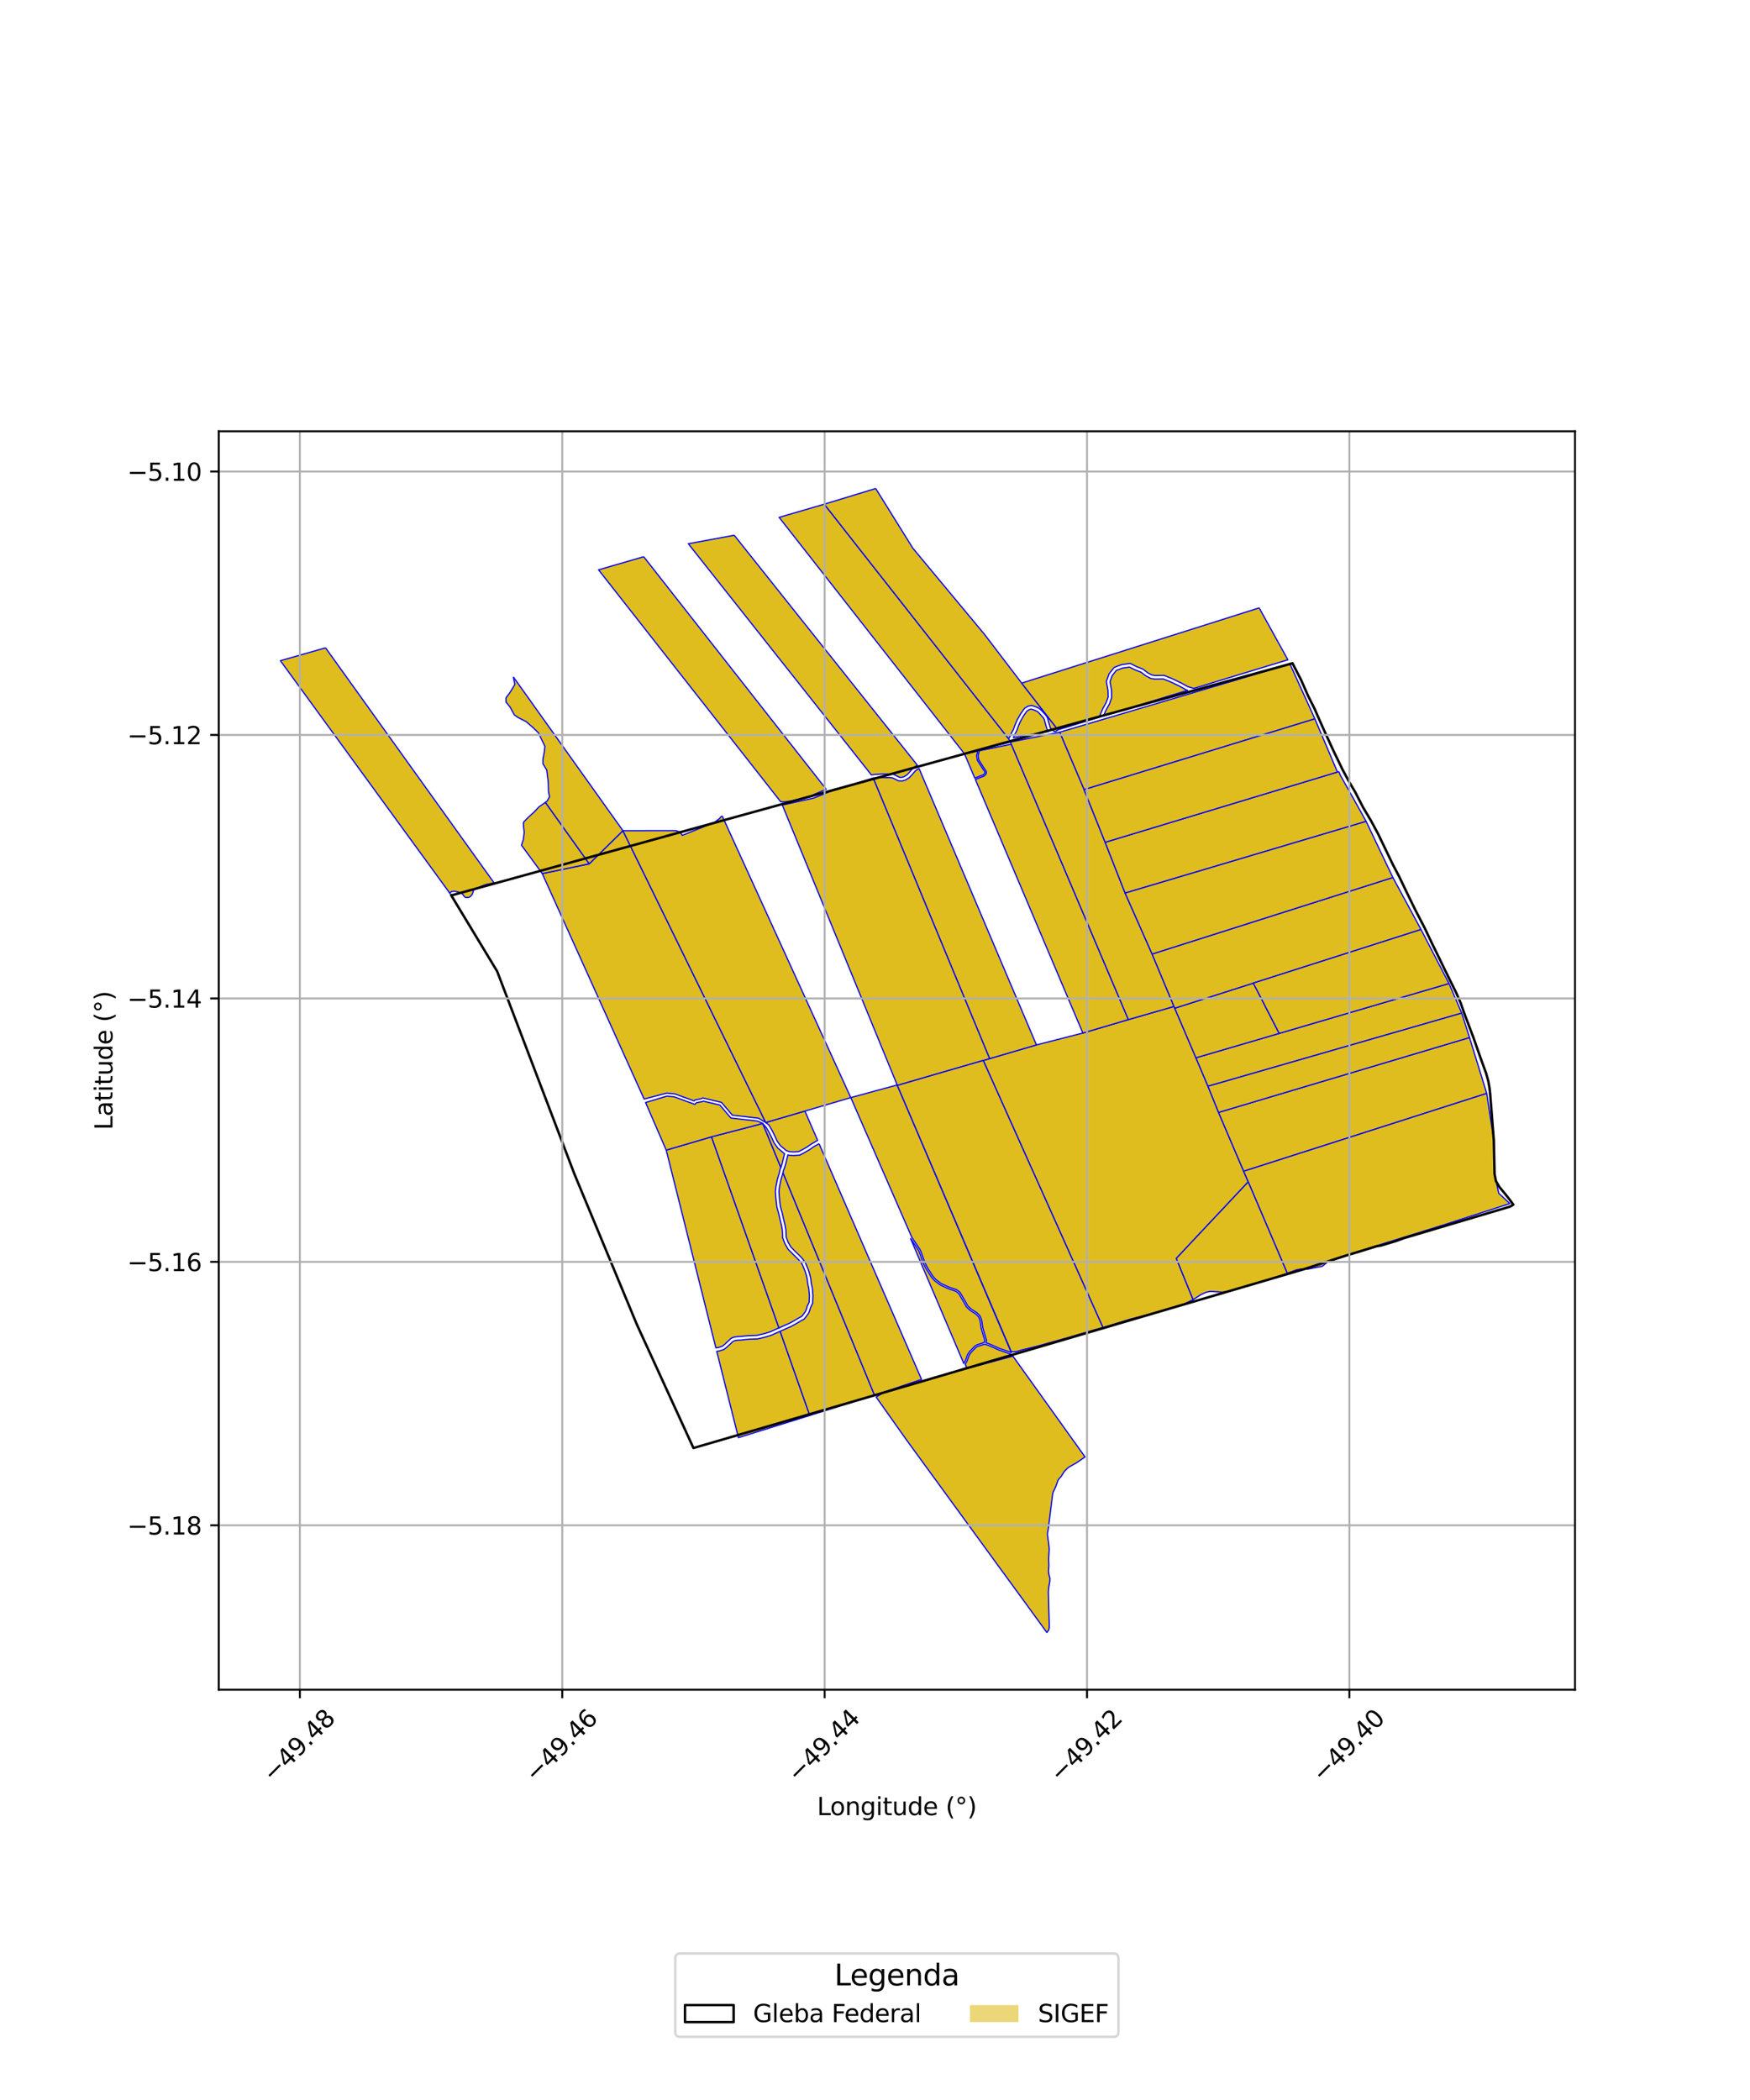 <?xml version="1.0" encoding="utf-8" standalone="no"?>
<!DOCTYPE svg PUBLIC "-//W3C//DTD SVG 1.1//EN"
  "http://www.w3.org/Graphics/SVG/1.1/DTD/svg11.dtd">
<svg xmlns:xlink="http://www.w3.org/1999/xlink" width="720pt" height="864pt" viewBox="0 0 720 864" xmlns="http://www.w3.org/2000/svg" version="1.1">
 <defs>
  <style type="text/css">*{stroke-linejoin: round; stroke-linecap: butt}</style>
 </defs>
 <g id="figure_1">
  <g id="patch_1">
   <path d="M 0 864 
L 720 864 
L 720 0 
L 0 0 
z
" style="fill: #ffffff"/>
  </g>
  <g id="axes_1">
   <g id="patch_2">
    <path d="M 90 695.189 
L 648 695.189 
L 648 177.451 
L 90 177.451 
z
" style="fill: #ffffff"/>
   </g>
   <g id="PatchCollection_1">
    <path d="M 292.736 467.72 
L 320.488 546.37 
L 319.03 546.973 
L 316.805 547.988 
L 314.308 548.733 
L 311.492 549.403 
L 307.698 549.563 
L 306.27 549.683 
L 304.817 549.874 
L 303.5 549.915 
L 302.126 550.086 
L 300.776 550.634 
L 299.816 551.562 
L 299.067 552.244 
L 298.07 553.178 
L 297.178 553.88 
L 295.625 554.394 
L 294.534 554.554 
L 274.108 473.211 
L 276.694 472.435 
L 292.736 467.72 
" clip-path="url(#pf647d3a485)" style="fill: #e0bd1f; stroke: #0000ff; stroke-width: 0.5"/>
    <path d="M 313.808 462.225 
L 321.257 480.332 
L 320.942 481.131 
L 320.625 482.618 
L 319.844 485.187 
L 319.271 488.01 
L 319.013 490.33 
L 319.279 493.641 
L 319.609 496.527 
L 320.444 499.569 
L 320.854 501.423 
L 321.55 504.351 
L 321.887 506.24 
L 321.992 509.256 
L 322.975 511.8 
L 324.251 513.985 
L 326.434 516.203 
L 328.674 518.386 
L 330.011 520.075 
L 331.214 522.952 
L 331.733 524.676 
L 332.111 526.183 
L 332.31 528.073 
L 332.771 530.233 
L 333.03 533.093 
L 332.916 535.776 
L 332.124 537.382 
L 331.777 538.607 
L 331.447 539.477 
L 330.646 540.605 
L 329.922 541.538 
L 328.649 542.235 
L 326.466 543.53 
L 324.659 544.501 
L 322.493 545.447 
L 320.488 546.37 
L 292.736 467.72 
L 311.941 462.723 
L 313.808 462.225 
" clip-path="url(#pf647d3a485)" style="fill: #e0bd1f; stroke: #0000ff; stroke-width: 0.5"/>
    <path d="M 313.808 462.225 
L 315.226 463.849 
L 316.375 465.795 
L 317.495 468.068 
L 318.491 470.256 
L 319.995 472.346 
L 322.754 474.673 
L 322.81 474.693 
L 322.653 475.161 
L 321.812 478.682 
L 321.257 480.332 
L 313.808 462.225 
" clip-path="url(#pf647d3a485)" style="fill: #e0bd1f; stroke: #0000ff; stroke-width: 0.5"/>
    <path d="M 331.156 457.131 
L 336.396 469.185 
L 335.474 469.716 
L 333.919 470.613 
L 332.27 471.764 
L 330.35 472.885 
L 328.615 473.799 
L 326.588 473.943 
L 324.847 473.842 
L 323.484 473.371 
L 321.071 471.336 
L 319.758 469.512 
L 318.814 467.435 
L 317.659 465.092 
L 316.344 462.865 
L 315.044 461.835 
L 331.156 457.131 
" clip-path="url(#pf647d3a485)" style="fill: #e0bd1f; stroke: #0000ff; stroke-width: 0.5"/>
    <path d="M 274.322 450.987 
L 277.305 451.241 
L 285.884 454.367 
L 286.548 453.692 
L 289.079 453.194 
L 289.328 453.024 
L 296.168 454.648 
L 300.702 459.985 
L 311.628 461.24 
L 313.845 462.204 
L 311.941 462.723 
L 292.736 467.72 
L 276.694 472.435 
L 274.108 473.211 
L 265.611 453.611 
L 274.322 450.987 
" clip-path="url(#pf647d3a485)" style="fill: #e0bd1f; stroke: #0000ff; stroke-width: 0.5"/>
    <path d="M 256.287 341.763 
L 315.04 461.829 
L 312.019 460.051 
L 301.315 458.823 
L 296.835 453.546 
L 289.089 451.709 
L 288.604 452.039 
L 285.948 452.563 
L 285.567 452.948 
L 277.567 450.034 
L 274.216 449.748 
L 265.008 452.184 
L 223.101 359.42 
L 242.427 355.403 
L 256.287 341.763 
" clip-path="url(#pf647d3a485)" style="fill: #e0bd1f; stroke: #0000ff; stroke-width: 0.5"/>
    <path d="M 133.945 266.532 
L 203.215 363.156 
L 202.056 363.524 
L 200.56 363.76 
L 199.468 364.079 
L 198.179 364.57 
L 197.158 365.003 
L 195.504 365.618 
L 194.822 366.268 
L 194.504 367.445 
L 194.231 368.053 
L 193.903 368.454 
L 193.471 368.898 
L 192.898 369.202 
L 192.438 369.265 
L 191.955 369.258 
L 191.549 369.262 
L 190.958 368.795 
L 190.466 368.086 
L 189.966 367.611 
L 189.366 367.237 
L 188.168 366.881 
L 187.535 366.768 
L 186.664 366.685 
L 185.767 366.829 
L 185.288 367.192 
L 185.12 367.65 
L 184.686 366.969 
L 115.364 271.828 
L 133.945 266.532 
" clip-path="url(#pf647d3a485)" style="fill: #e0bd1f; stroke: #0000ff; stroke-width: 0.5"/>
    <path d="M 224.382 330.114 
L 242.427 355.403 
L 223.101 359.42 
L 214.543 347.723 
L 215.331 345.386 
L 215.686 342.472 
L 215.395 339.831 
L 215.367 338.585 
L 215.517 338.146 
L 217.385 336.23 
L 219.719 334.119 
L 221.772 331.961 
L 224.382 330.114 
" clip-path="url(#pf647d3a485)" style="fill: #e0bd1f; stroke: #0000ff; stroke-width: 0.5"/>
    <path d="M 211.187 278.479 
L 256.287 341.763 
L 242.427 355.403 
L 224.382 330.114 
L 225.06 329.635 
L 226.101 327.806 
L 225.657 325.648 
L 225.57 321.854 
L 224.941 316.795 
L 223.35 314.17 
L 223.386 312.252 
L 223.943 309.464 
L 224.206 307.101 
L 221.515 301.498 
L 219.439 299.481 
L 216.503 296.932 
L 213.14 295.201 
L 211.611 294.137 
L 209.848 290.888 
L 208.203 288.883 
L 208.162 287.145 
L 209.879 284.83 
L 211.821 281.591 
L 211.187 278.479 
" clip-path="url(#pf647d3a485)" style="fill: #e0bd1f; stroke: #0000ff; stroke-width: 0.5"/>
    <path d="M 264.843 229.051 
L 339.918 324.717 
L 335.388 326.64 
L 334.108 327.321 
L 333.121 327.714 
L 332.462 327.699 
L 331.308 328.076 
L 329.779 328.599 
L 327.922 329.05 
L 326.442 329.334 
L 325.376 329.575 
L 324.792 329.627 
L 323.041 329.884 
L 321.72 329.909 
L 321.145 329.804 
L 246.263 234.442 
L 264.843 229.051 
" clip-path="url(#pf647d3a485)" style="fill: #e0bd1f; stroke: #0000ff; stroke-width: 0.5"/>
    <path d="M 297.125 335.7 
L 350.035 451.585 
L 331.156 457.131 
L 315.04 461.829 
L 256.287 341.763 
L 278.081 341.734 
L 279.838 342.404 
L 280.695 343.7 
L 293.821 338.437 
L 296.214 336.629 
L 296.348 336.284 
L 297.125 335.7 
" clip-path="url(#pf647d3a485)" style="fill: #e0bd1f; stroke: #0000ff; stroke-width: 0.5"/>
    <path d="M 530.75 273.209 
L 540.972 295.754 
L 446.007 324.879 
L 435.974 301.249 
L 530.75 273.209 
" clip-path="url(#pf647d3a485)" style="fill: #e0bd1f; stroke: #0000ff; stroke-width: 0.5"/>
    <path d="M 402.318 309.009 
L 401.813 310.921 
L 402.109 312.777 
L 404.036 315.835 
L 405.173 317.513 
L 405.212 317.799 
L 405.174 318.117 
L 405.074 318.286 
L 404.387 318.861 
L 403.4 319.221 
L 402.412 319.61 
L 401.064 320.161 
L 396.815 310.141 
L 402.318 309.009 
" clip-path="url(#pf647d3a485)" style="fill: #e0bd1f; stroke: #0000ff; stroke-width: 0.5"/>
    <path d="M 302.086 220.222 
L 377.406 314.805 
L 375.792 315.912 
L 375.024 316.734 
L 374.183 317.712 
L 373.249 318.736 
L 372.065 319.504 
L 371.053 319.84 
L 370.103 319.827 
L 367.747 318.648 
L 366.185 318.437 
L 364.884 318.462 
L 362.801 318.425 
L 361.085 318.578 
L 360.076 318.603 
L 358.496 318.813 
L 283.188 223.703 
L 302.086 220.222 
" clip-path="url(#pf647d3a485)" style="fill: #e0bd1f; stroke: #0000ff; stroke-width: 0.5"/>
    <path d="M 339.132 207.434 
L 414.966 303.95 
L 415.719 305.313 
L 396.751 310.14 
L 395.848 308.912 
L 320.56 212.855 
L 339.132 207.434 
" clip-path="url(#pf647d3a485)" style="fill: #e0bd1f; stroke: #0000ff; stroke-width: 0.5"/>
    <path d="M 360.289 200.984 
L 375.584 225.571 
L 390.212 243.156 
L 404.993 260.924 
L 420.342 281.054 
L 435.258 300.264 
L 434.951 300.539 
L 434.546 300.802 
L 434.098 300.941 
L 433.608 300.844 
L 432.93 300.314 
L 432.121 299.433 
L 431.834 298.422 
L 431.472 297.245 
L 431.027 295.507 
L 430.586 294.66 
L 429.887 293.826 
L 429.158 293.036 
L 428.428 292.21 
L 427.656 291.541 
L 426.383 290.904 
L 424.419 290.216 
L 422.954 290.541 
L 421.49 291.456 
L 419.866 293.766 
L 418.491 296.21 
L 417.638 298.203 
L 416.998 299.969 
L 416.094 301.718 
L 415.539 303.03 
L 414.966 303.95 
L 339.132 207.434 
L 360.289 200.984 
" clip-path="url(#pf647d3a485)" style="fill: #e0bd1f; stroke: #0000ff; stroke-width: 0.5"/>
    <path d="M 424.329 291.741 
L 425.815 292.262 
L 426.842 292.776 
L 427.402 293.26 
L 428.072 294.019 
L 428.793 294.802 
L 429.367 295.486 
L 429.655 296.038 
L 430.066 297.646 
L 430.812 300.173 
L 431.508 300.931 
L 416.925 303.525 
L 417.454 302.272 
L 418.338 300.563 
L 418.996 298.747 
L 419.801 296.865 
L 421.1 294.555 
L 422.512 292.548 
L 423.512 291.923 
L 424.329 291.741 
" clip-path="url(#pf647d3a485)" style="fill: #e0bd1f; stroke: #0000ff; stroke-width: 0.5"/>
    <path d="M 518.057 250.1 
L 529.866 271.458 
L 491.144 283.249 
L 488.696 282.511 
L 485.904 280.969 
L 482.2 279.197 
L 478.856 277.86 
L 475.261 277.937 
L 473.897 277.712 
L 472.176 276.8 
L 470.225 275.297 
L 467.544 274.24 
L 464.973 272.934 
L 461.495 273.442 
L 458.436 274.57 
L 456.304 277.226 
L 455.185 280.35 
L 455.855 284.074 
L 455.921 286.763 
L 455.102 289.077 
L 453.72 291.559 
L 452.211 295.102 
L 435.258 300.264 
L 420.342 281.054 
L 518.057 250.1 
" clip-path="url(#pf647d3a485)" style="fill: #e0bd1f; stroke: #0000ff; stroke-width: 0.5"/>
    <path d="M 464.726 274.455 
L 466.947 275.584 
L 469.501 276.59 
L 471.386 278.043 
L 473.426 279.124 
L 475.157 279.41 
L 478.591 279.336 
L 481.616 280.546 
L 485.239 282.279 
L 488.129 283.875 
L 488.611 284.02 
L 454.037 294.547 
L 455.031 292.21 
L 456.436 289.688 
L 457.387 287 
L 457.312 283.924 
L 456.692 280.477 
L 457.595 277.958 
L 459.318 275.811 
L 461.855 274.875 
L 464.726 274.455 
" clip-path="url(#pf647d3a485)" style="fill: #e0bd1f; stroke: #0000ff; stroke-width: 0.5"/>
    <path d="M 320.973 547.747 
L 333.168 582.36 
L 303.812 591.497 
L 294.894 555.986 
L 295.961 555.83 
L 297.876 555.196 
L 299.018 554.298 
L 300.058 553.324 
L 300.812 552.638 
L 301.584 551.891 
L 302.495 551.522 
L 303.612 551.383 
L 304.935 551.341 
L 306.425 551.145 
L 307.789 551.03 
L 311.692 550.867 
L 314.684 550.155 
L 317.316 549.368 
L 319.614 548.321 
L 320.973 547.747 
" clip-path="url(#pf647d3a485)" style="fill: #e0bd1f; stroke: #0000ff; stroke-width: 0.5"/>
    <path d="M 322.146 482.491 
L 359.82 574.052 
L 333.168 582.36 
L 320.973 547.747 
L 323.094 546.787 
L 325.295 545.826 
L 327.181 544.813 
L 329.369 543.514 
L 330.885 542.684 
L 331.816 541.486 
L 332.745 540.179 
L 333.165 539.071 
L 333.487 537.924 
L 334.362 536.151 
L 334.494 533.057 
L 334.217 530.011 
L 333.754 527.84 
L 333.553 525.924 
L 333.141 524.282 
L 332.589 522.451 
L 331.279 519.317 
L 329.758 517.395 
L 327.455 515.152 
L 325.418 513.081 
L 324.294 511.156 
L 323.443 508.956 
L 323.344 506.084 
L 322.98 504.049 
L 322.276 501.087 
L 321.862 499.213 
L 321.047 496.245 
L 320.733 493.498 
L 320.48 490.352 
L 320.715 488.239 
L 321.261 485.55 
L 322.146 482.491 
" clip-path="url(#pf647d3a485)" style="fill: #e0bd1f; stroke: #0000ff; stroke-width: 0.5"/>
    <path d="M 336.99 470.55 
L 379.151 567.533 
L 359.82 574.052 
L 322.146 482.491 
L 322.345 481.56 
L 322.768 480.485 
L 323.219 479.08 
L 324.058 475.569 
L 324.191 475.17 
L 324.563 475.298 
L 326.597 475.416 
L 329.022 475.245 
L 331.055 474.174 
L 333.054 473.006 
L 334.7 471.857 
L 336.188 470.999 
L 336.99 470.55 
" clip-path="url(#pf647d3a485)" style="fill: #e0bd1f; stroke: #0000ff; stroke-width: 0.5"/>
    <path d="M 405.138 553.024 
L 405.26 553.063 
L 406.774 553.562 
L 408.306 554.238 
L 411.028 555.44 
L 416.245 557.268 
L 416.731 557.95 
L 397.901 563.043 
L 397.135 561.316 
L 397.376 560.864 
L 397.709 560.279 
L 398.208 559.058 
L 398.545 558.064 
L 398.85 557.373 
L 399.616 556.306 
L 401.409 554.462 
L 402.292 553.905 
L 405.138 553.024 
" clip-path="url(#pf647d3a485)" style="fill: #e0bd1f; stroke: #0000ff; stroke-width: 0.5"/>
    <path d="M 374.58 509.447 
L 377 513.019 
L 377.992 514.559 
L 378.673 516.268 
L 379.839 519.679 
L 381.192 522.27 
L 383.277 525.498 
L 384.543 526.929 
L 386.802 528.633 
L 388.647 529.493 
L 390.212 530.223 
L 393.248 531.239 
L 394.499 532.233 
L 396.449 535.554 
L 397.638 537.737 
L 399.286 539.217 
L 401.559 540.678 
L 402.675 541.857 
L 403.244 543.393 
L 403.696 546.492 
L 405.192 551.537 
L 404.93 552.253 
L 404.88 552.386 
L 402.007 553.276 
L 400.979 553.923 
L 399.093 555.863 
L 398.256 557.03 
L 397.91 557.813 
L 397.569 558.816 
L 397.096 559.976 
L 396.779 560.532 
L 396.533 560.992 
L 374.58 509.447 
" clip-path="url(#pf647d3a485)" style="fill: #e0bd1f; stroke: #0000ff; stroke-width: 0.5"/>
    <path d="M 369.11 446.385 
L 416.071 556.46 
L 411.276 554.801 
L 408.575 553.607 
L 407.018 552.919 
L 405.585 552.448 
L 405.912 551.561 
L 404.363 546.345 
L 403.909 543.221 
L 403.264 541.487 
L 401.995 540.144 
L 399.698 538.669 
L 398.18 537.303 
L 397.042 535.215 
L 395.022 531.774 
L 393.577 530.625 
L 390.462 529.585 
L 388.854 528.834 
L 387.155 528.04 
L 385.006 526.422 
L 383.82 525.081 
L 381.781 521.924 
L 380.468 519.407 
L 379.312 516.029 
L 378.601 514.242 
L 377.566 512.638 
L 375.143 509.06 
L 350.041 451.578 
L 369.11 446.385 
" clip-path="url(#pf647d3a485)" style="fill: #e0bd1f; stroke: #0000ff; stroke-width: 0.5"/>
    <path d="M 483.015 414.085 
L 483.326 414.811 
L 492.04 435.211 
L 496.999 446.917 
L 501.348 457.684 
L 511.686 481.886 
L 513.549 486.257 
L 483.971 517.746 
L 490.888 534.712 
L 487.244 536.447 
L 472.518 540.796 
L 464.973 542.739 
L 460.613 544.094 
L 453.788 546.211 
L 404.526 436.305 
L 407.144 435.557 
L 426.415 429.906 
L 445.52 425.023 
L 464.25 419.488 
L 483.015 414.085 
" clip-path="url(#pf647d3a485)" style="fill: #e0bd1f; stroke: #0000ff; stroke-width: 0.5"/>
    <path d="M 596.159 404.641 
L 601.409 416.822 
L 496.999 446.917 
L 492.04 435.211 
L 526.297 425.172 
L 596.159 404.641 
" clip-path="url(#pf647d3a485)" style="fill: #e0bd1f; stroke: #0000ff; stroke-width: 0.5"/>
    <path d="M 378.114 316.158 
L 426.415 429.906 
L 407.144 435.557 
L 359.239 320.086 
L 360.246 320.069 
L 361.168 320.047 
L 362.853 319.896 
L 364.885 319.933 
L 366.102 319.909 
L 367.313 320.073 
L 369.75 321.292 
L 371.277 321.314 
L 372.699 320.842 
L 374.198 319.869 
L 375.274 318.69 
L 376.108 317.72 
L 376.805 316.974 
L 378.114 316.158 
" clip-path="url(#pf647d3a485)" style="fill: #e0bd1f; stroke: #0000ff; stroke-width: 0.5"/>
    <path d="M 515.661 404.477 
L 526.297 425.172 
L 492.04 435.211 
L 483.326 414.811 
L 515.661 404.477 
" clip-path="url(#pf647d3a485)" style="fill: #e0bd1f; stroke: #0000ff; stroke-width: 0.5"/>
    <path d="M 416.067 306.181 
L 464.25 419.488 
L 445.52 425.023 
L 401.294 320.702 
L 402.625 320.158 
L 403.607 319.772 
L 404.682 319.379 
L 405.525 318.674 
L 405.739 318.31 
L 405.799 317.793 
L 405.732 317.297 
L 404.525 315.513 
L 402.667 312.565 
L 402.408 310.944 
L 402.891 308.892 
L 416.067 306.181 
" clip-path="url(#pf647d3a485)" style="fill: #e0bd1f; stroke: #0000ff; stroke-width: 0.5"/>
    <path d="M 435.974 301.249 
L 446.007 324.879 
L 454.685 346.542 
L 462.904 367.442 
L 474.009 392.523 
L 483.015 414.085 
L 464.25 419.488 
L 416.067 306.181 
L 415.719 305.313 
L 435.974 301.249 
" clip-path="url(#pf647d3a485)" style="fill: #e0bd1f; stroke: #0000ff; stroke-width: 0.5"/>
    <path d="M 550.86 317.447 
L 551.352 318.76 
L 553.516 322.642 
L 556.924 328.708 
L 560.116 334.427 
L 562.062 337.946 
L 462.904 367.442 
L 454.685 346.542 
L 550.268 317.632 
L 550.86 317.447 
" clip-path="url(#pf647d3a485)" style="fill: #e0bd1f; stroke: #0000ff; stroke-width: 0.5"/>
    <path d="M 540.972 295.754 
L 550.268 317.632 
L 454.685 346.542 
L 446.007 324.879 
L 540.972 295.754 
" clip-path="url(#pf647d3a485)" style="fill: #e0bd1f; stroke: #0000ff; stroke-width: 0.5"/>
    <path d="M 416.742 557.95 
L 446.415 599.424 
L 443.001 601.783 
L 439.818 603.578 
L 439.242 604.031 
L 437.883 605.387 
L 436.607 607.445 
L 435.606 608.552 
L 435.286 609.047 
L 434.395 611.573 
L 433.924 612.595 
L 433.303 613.896 
L 433.107 614.576 
L 431.297 628.968 
L 431.02 630.592 
L 430.958 631.326 
L 431.629 636.557 
L 431.657 637.818 
L 431.435 641.322 
L 431.549 644.226 
L 431.35 646.472 
L 431.561 647.9 
L 431.906 649.108 
L 431.969 649.559 
L 431.881 650.824 
L 431.405 653.579 
L 431.314 655.132 
L 431.684 668.243 
L 431.66 669.765 
L 431.549 670.393 
L 431.431 670.658 
L 430.707 671.656 
L 420.593 657.749 
L 411.103 644.769 
L 399.045 628.215 
L 381.172 603.691 
L 372.839 592.257 
L 360.484 574.809 
L 363.251 573.073 
L 374.47 569.933 
L 389.179 565.591 
L 394.993 563.586 
L 397.581 562.669 
L 397.896 563.05 
L 416.742 557.95 
" clip-path="url(#pf647d3a485)" style="fill: #e0bd1f; stroke: #0000ff; stroke-width: 0.5"/>
    <path d="M 359.235 320.088 
L 407.143 435.556 
L 404.526 436.305 
L 388.446 440.959 
L 369.203 446.571 
L 321.874 331.226 
L 334.845 328.336 
L 340.859 325.911 
L 359.235 320.088 
" clip-path="url(#pf647d3a485)" style="fill: #e0bd1f; stroke: #0000ff; stroke-width: 0.5"/>
    <path d="M 404.526 436.305 
L 453.788 546.211 
L 451.038 546.914 
L 439.301 550.355 
L 431.371 552.567 
L 426.397 553.955 
L 420.463 555.395 
L 418.018 556.107 
L 416.097 556.186 
L 369.203 446.571 
L 388.446 440.959 
L 404.526 436.305 
" clip-path="url(#pf647d3a485)" style="fill: #e0bd1f; stroke: #0000ff; stroke-width: 0.5"/>
    <path d="M 573.068 361.028 
L 584.652 382.427 
L 483.326 414.811 
L 483.015 414.085 
L 474.009 392.523 
L 573.068 361.028 
" clip-path="url(#pf647d3a485)" style="fill: #e0bd1f; stroke: #0000ff; stroke-width: 0.5"/>
    <path d="M 562.062 337.946 
L 573.068 361.028 
L 474.009 392.523 
L 462.904 367.442 
L 562.062 337.946 
" clip-path="url(#pf647d3a485)" style="fill: #e0bd1f; stroke: #0000ff; stroke-width: 0.5"/>
    <path d="M 604.602 426.877 
L 611.682 449.856 
L 511.686 481.886 
L 501.348 457.684 
L 604.602 426.877 
" clip-path="url(#pf647d3a485)" style="fill: #e0bd1f; stroke: #0000ff; stroke-width: 0.5"/>
    <path d="M 611.682 449.856 
L 614.597 469.173 
L 614.9 482.96 
L 616.622 490.933 
L 621.198 495.189 
L 593.681 504.053 
L 570.408 511.274 
L 548.309 518.136 
L 546.561 518.914 
L 544.068 520.978 
L 537.779 522.202 
L 535.491 522.077 
L 533.461 522.429 
L 529.606 523.847 
L 511.686 481.886 
L 611.682 449.856 
" clip-path="url(#pf647d3a485)" style="fill: #e0bd1f; stroke: #0000ff; stroke-width: 0.5"/>
    <path d="M 513.549 486.257 
L 529.606 523.847 
L 524.542 525.6 
L 519.1 527.28 
L 513.291 528.876 
L 510.039 529.905 
L 505.818 531.068 
L 503.98 531.479 
L 502.461 531.604 
L 497.986 531.309 
L 496.243 531.67 
L 494.122 532.623 
L 490.888 534.712 
L 483.971 517.746 
L 513.549 486.257 
" clip-path="url(#pf647d3a485)" style="fill: #e0bd1f; stroke: #0000ff; stroke-width: 0.5"/>
    <path d="M 601.409 416.822 
L 604.602 426.877 
L 501.348 457.684 
L 496.999 446.917 
L 601.409 416.822 
" clip-path="url(#pf647d3a485)" style="fill: #e0bd1f; stroke: #0000ff; stroke-width: 0.5"/>
    <path d="M 584.652 382.427 
L 596.159 404.641 
L 526.297 425.172 
L 515.661 404.477 
L 584.652 382.427 
" clip-path="url(#pf647d3a485)" style="fill: #e0bd1f; stroke: #0000ff; stroke-width: 0.5"/>
   </g>
   <g id="PatchCollection_2">
    <path d="M 262.022 544.946 
L 262.017 544.934 
L 262.026 544.945 
L 262.022 544.946 
" clip-path="url(#pf647d3a485)" style="fill: none; stroke: #000000"/>
    <path d="M 535.34 279.811 
L 538.163 286.253 
L 540.859 291.624 
L 542.834 296.15 
L 544.914 300.818 
L 548.651 308.952 
L 552.335 316.586 
L 554.981 321.508 
L 557.569 325.883 
L 560.816 332.198 
L 564.001 337.55 
L 567.026 343.155 
L 569.653 348.627 
L 573.098 355.783 
L 575.697 360.718 
L 578.608 366.807 
L 582.253 374.281 
L 586.159 381.815 
L 589.109 388.024 
L 591.477 392.865 
L 594.539 399.177 
L 597.15 404.465 
L 599.182 408.599 
L 601.006 412.772 
L 602.357 416.69 
L 606.154 426.743 
L 609.479 436.221 
L 611.427 441.56 
L 612.354 444.939 
L 612.825 447.62 
L 613.106 450.112 
L 614.597 469.173 
L 614.9 482.96 
L 615.478 485.944 
L 616.925 488.409 
L 619.16 491.093 
L 620.989 493.392 
L 622.636 495.626 
L 621.335 496.415 
L 577.258 509.516 
L 574.539 510.535 
L 568.178 512.454 
L 566.318 512.756 
L 560.443 514.579 
L 553.776 516.579 
L 536.313 522.227 
L 359.82 574.052 
L 285.302 595.755 
L 262.026 544.945 
L 236.345 483.071 
L 208.509 410.034 
L 207.949 408.565 
L 204.549 399.642 
L 185.668 368.406 
L 531.767 272.889 
L 535.34 279.811 
" clip-path="url(#pf647d3a485)" style="fill: none; stroke: #000000"/>
    <path d="M 185.668 368.406 
L 185.668 368.406 
L 185.579 368.257 
L 185.668 368.406 
" clip-path="url(#pf647d3a485)" style="fill: none; stroke: #000000"/>
   </g>
   <g id="matplotlib.axis_1">
    <g id="xtick_1">
     <g id="line2d_1">
      <path d="M 123.37 695.189 
L 123.37 177.451 
" clip-path="url(#pf647d3a485)" style="fill: none; stroke: #b0b0b0; stroke-width: 0.8; stroke-linecap: square"/>
     </g>
     <g id="line2d_2">
      <defs>
       <path id="m633345c200" d="M 0 0 
L 0 3.5 
" style="stroke: #000000; stroke-width: 0.8"/>
      </defs>
      <g>
       <use xlink:href="#m633345c200" x="123.37" y="695.189" style="stroke: #000000; stroke-width: 0.8"/>
      </g>
     </g>
     <g id="text_1">
      <!-- −49.48 -->
      <g transform="translate(112.237 733.731) rotate(-45) scale(0.1 -0.1)">
       <defs>
        <path id="DejaVuSans-2212" d="M 678 2272 
L 4684 2272 
L 4684 1741 
L 678 1741 
L 678 2272 
z
" transform="scale(0.016)"/>
        <path id="DejaVuSans-34" d="M 2419 4116 
L 825 1625 
L 2419 1625 
L 2419 4116 
z
M 2253 4666 
L 3047 4666 
L 3047 1625 
L 3713 1625 
L 3713 1100 
L 3047 1100 
L 3047 0 
L 2419 0 
L 2419 1100 
L 313 1100 
L 313 1709 
L 2253 4666 
z
" transform="scale(0.016)"/>
        <path id="DejaVuSans-39" d="M 703 97 
L 703 672 
Q 941 559 1184 500 
Q 1428 441 1663 441 
Q 2288 441 2617 861 
Q 2947 1281 2994 2138 
Q 2813 1869 2534 1725 
Q 2256 1581 1919 1581 
Q 1219 1581 811 2004 
Q 403 2428 403 3163 
Q 403 3881 828 4315 
Q 1253 4750 1959 4750 
Q 2769 4750 3195 4129 
Q 3622 3509 3622 2328 
Q 3622 1225 3098 567 
Q 2575 -91 1691 -91 
Q 1453 -91 1209 -44 
Q 966 3 703 97 
z
M 1959 2075 
Q 2384 2075 2632 2365 
Q 2881 2656 2881 3163 
Q 2881 3666 2632 3958 
Q 2384 4250 1959 4250 
Q 1534 4250 1286 3958 
Q 1038 3666 1038 3163 
Q 1038 2656 1286 2365 
Q 1534 2075 1959 2075 
z
" transform="scale(0.016)"/>
        <path id="DejaVuSans-2e" d="M 684 794 
L 1344 794 
L 1344 0 
L 684 0 
L 684 794 
z
" transform="scale(0.016)"/>
        <path id="DejaVuSans-38" d="M 2034 2216 
Q 1584 2216 1326 1975 
Q 1069 1734 1069 1313 
Q 1069 891 1326 650 
Q 1584 409 2034 409 
Q 2484 409 2743 651 
Q 3003 894 3003 1313 
Q 3003 1734 2745 1975 
Q 2488 2216 2034 2216 
z
M 1403 2484 
Q 997 2584 770 2862 
Q 544 3141 544 3541 
Q 544 4100 942 4425 
Q 1341 4750 2034 4750 
Q 2731 4750 3128 4425 
Q 3525 4100 3525 3541 
Q 3525 3141 3298 2862 
Q 3072 2584 2669 2484 
Q 3125 2378 3379 2068 
Q 3634 1759 3634 1313 
Q 3634 634 3220 271 
Q 2806 -91 2034 -91 
Q 1263 -91 848 271 
Q 434 634 434 1313 
Q 434 1759 690 2068 
Q 947 2378 1403 2484 
z
M 1172 3481 
Q 1172 3119 1398 2916 
Q 1625 2713 2034 2713 
Q 2441 2713 2670 2916 
Q 2900 3119 2900 3481 
Q 2900 3844 2670 4047 
Q 2441 4250 2034 4250 
Q 1625 4250 1398 4047 
Q 1172 3844 1172 3481 
z
" transform="scale(0.016)"/>
       </defs>
       <use xlink:href="#DejaVuSans-2212"/>
       <use xlink:href="#DejaVuSans-34" transform="translate(83.789 0)"/>
       <use xlink:href="#DejaVuSans-39" transform="translate(147.412 0)"/>
       <use xlink:href="#DejaVuSans-2e" transform="translate(211.035 0)"/>
       <use xlink:href="#DejaVuSans-34" transform="translate(242.822 0)"/>
       <use xlink:href="#DejaVuSans-38" transform="translate(306.445 0)"/>
      </g>
     </g>
    </g>
    <g id="xtick_2">
     <g id="line2d_3">
      <path d="M 231.324 695.189 
L 231.324 177.451 
" clip-path="url(#pf647d3a485)" style="fill: none; stroke: #b0b0b0; stroke-width: 0.8; stroke-linecap: square"/>
     </g>
     <g id="line2d_4">
      <g>
       <use xlink:href="#m633345c200" x="231.324" y="695.189" style="stroke: #000000; stroke-width: 0.8"/>
      </g>
     </g>
     <g id="text_2">
      <!-- −49.46 -->
      <g transform="translate(220.191 733.731) rotate(-45) scale(0.1 -0.1)">
       <defs>
        <path id="DejaVuSans-36" d="M 2113 2584 
Q 1688 2584 1439 2293 
Q 1191 2003 1191 1497 
Q 1191 994 1439 701 
Q 1688 409 2113 409 
Q 2538 409 2786 701 
Q 3034 994 3034 1497 
Q 3034 2003 2786 2293 
Q 2538 2584 2113 2584 
z
M 3366 4563 
L 3366 3988 
Q 3128 4100 2886 4159 
Q 2644 4219 2406 4219 
Q 1781 4219 1451 3797 
Q 1122 3375 1075 2522 
Q 1259 2794 1537 2939 
Q 1816 3084 2150 3084 
Q 2853 3084 3261 2657 
Q 3669 2231 3669 1497 
Q 3669 778 3244 343 
Q 2819 -91 2113 -91 
Q 1303 -91 875 529 
Q 447 1150 447 2328 
Q 447 3434 972 4092 
Q 1497 4750 2381 4750 
Q 2619 4750 2861 4703 
Q 3103 4656 3366 4563 
z
" transform="scale(0.016)"/>
       </defs>
       <use xlink:href="#DejaVuSans-2212"/>
       <use xlink:href="#DejaVuSans-34" transform="translate(83.789 0)"/>
       <use xlink:href="#DejaVuSans-39" transform="translate(147.412 0)"/>
       <use xlink:href="#DejaVuSans-2e" transform="translate(211.035 0)"/>
       <use xlink:href="#DejaVuSans-34" transform="translate(242.822 0)"/>
       <use xlink:href="#DejaVuSans-36" transform="translate(306.445 0)"/>
      </g>
     </g>
    </g>
    <g id="xtick_3">
     <g id="line2d_5">
      <path d="M 339.277 695.189 
L 339.277 177.451 
" clip-path="url(#pf647d3a485)" style="fill: none; stroke: #b0b0b0; stroke-width: 0.8; stroke-linecap: square"/>
     </g>
     <g id="line2d_6">
      <g>
       <use xlink:href="#m633345c200" x="339.277" y="695.189" style="stroke: #000000; stroke-width: 0.8"/>
      </g>
     </g>
     <g id="text_3">
      <!-- −49.44 -->
      <g transform="translate(328.144 733.731) rotate(-45) scale(0.1 -0.1)">
       <use xlink:href="#DejaVuSans-2212"/>
       <use xlink:href="#DejaVuSans-34" transform="translate(83.789 0)"/>
       <use xlink:href="#DejaVuSans-39" transform="translate(147.412 0)"/>
       <use xlink:href="#DejaVuSans-2e" transform="translate(211.035 0)"/>
       <use xlink:href="#DejaVuSans-34" transform="translate(242.822 0)"/>
       <use xlink:href="#DejaVuSans-34" transform="translate(306.445 0)"/>
      </g>
     </g>
    </g>
    <g id="xtick_4">
     <g id="line2d_7">
      <path d="M 447.231 695.189 
L 447.231 177.451 
" clip-path="url(#pf647d3a485)" style="fill: none; stroke: #b0b0b0; stroke-width: 0.8; stroke-linecap: square"/>
     </g>
     <g id="line2d_8">
      <g>
       <use xlink:href="#m633345c200" x="447.231" y="695.189" style="stroke: #000000; stroke-width: 0.8"/>
      </g>
     </g>
     <g id="text_4">
      <!-- −49.42 -->
      <g transform="translate(436.098 733.731) rotate(-45) scale(0.1 -0.1)">
       <defs>
        <path id="DejaVuSans-32" d="M 1228 531 
L 3431 531 
L 3431 0 
L 469 0 
L 469 531 
Q 828 903 1448 1529 
Q 2069 2156 2228 2338 
Q 2531 2678 2651 2914 
Q 2772 3150 2772 3378 
Q 2772 3750 2511 3984 
Q 2250 4219 1831 4219 
Q 1534 4219 1204 4116 
Q 875 4013 500 3803 
L 500 4441 
Q 881 4594 1212 4672 
Q 1544 4750 1819 4750 
Q 2544 4750 2975 4387 
Q 3406 4025 3406 3419 
Q 3406 3131 3298 2873 
Q 3191 2616 2906 2266 
Q 2828 2175 2409 1742 
Q 1991 1309 1228 531 
z
" transform="scale(0.016)"/>
       </defs>
       <use xlink:href="#DejaVuSans-2212"/>
       <use xlink:href="#DejaVuSans-34" transform="translate(83.789 0)"/>
       <use xlink:href="#DejaVuSans-39" transform="translate(147.412 0)"/>
       <use xlink:href="#DejaVuSans-2e" transform="translate(211.035 0)"/>
       <use xlink:href="#DejaVuSans-34" transform="translate(242.822 0)"/>
       <use xlink:href="#DejaVuSans-32" transform="translate(306.445 0)"/>
      </g>
     </g>
    </g>
    <g id="xtick_5">
     <g id="line2d_9">
      <path d="M 555.185 695.189 
L 555.185 177.451 
" clip-path="url(#pf647d3a485)" style="fill: none; stroke: #b0b0b0; stroke-width: 0.8; stroke-linecap: square"/>
     </g>
     <g id="line2d_10">
      <g>
       <use xlink:href="#m633345c200" x="555.185" y="695.189" style="stroke: #000000; stroke-width: 0.8"/>
      </g>
     </g>
     <g id="text_5">
      <!-- −49.40 -->
      <g transform="translate(544.052 733.731) rotate(-45) scale(0.1 -0.1)">
       <defs>
        <path id="DejaVuSans-30" d="M 2034 4250 
Q 1547 4250 1301 3770 
Q 1056 3291 1056 2328 
Q 1056 1369 1301 889 
Q 1547 409 2034 409 
Q 2525 409 2770 889 
Q 3016 1369 3016 2328 
Q 3016 3291 2770 3770 
Q 2525 4250 2034 4250 
z
M 2034 4750 
Q 2819 4750 3233 4129 
Q 3647 3509 3647 2328 
Q 3647 1150 3233 529 
Q 2819 -91 2034 -91 
Q 1250 -91 836 529 
Q 422 1150 422 2328 
Q 422 3509 836 4129 
Q 1250 4750 2034 4750 
z
" transform="scale(0.016)"/>
       </defs>
       <use xlink:href="#DejaVuSans-2212"/>
       <use xlink:href="#DejaVuSans-34" transform="translate(83.789 0)"/>
       <use xlink:href="#DejaVuSans-39" transform="translate(147.412 0)"/>
       <use xlink:href="#DejaVuSans-2e" transform="translate(211.035 0)"/>
       <use xlink:href="#DejaVuSans-34" transform="translate(242.822 0)"/>
       <use xlink:href="#DejaVuSans-30" transform="translate(306.445 0)"/>
      </g>
     </g>
    </g>
    <g id="text_6">
     <!-- Longitude (°) -->
     <g transform="translate(336.14 746.8) scale(0.1 -0.1)">
      <defs>
       <path id="DejaVuSans-4c" d="M 628 4666 
L 1259 4666 
L 1259 531 
L 3531 531 
L 3531 0 
L 628 0 
L 628 4666 
z
" transform="scale(0.016)"/>
       <path id="DejaVuSans-6f" d="M 1959 3097 
Q 1497 3097 1228 2736 
Q 959 2375 959 1747 
Q 959 1119 1226 758 
Q 1494 397 1959 397 
Q 2419 397 2687 759 
Q 2956 1122 2956 1747 
Q 2956 2369 2687 2733 
Q 2419 3097 1959 3097 
z
M 1959 3584 
Q 2709 3584 3137 3096 
Q 3566 2609 3566 1747 
Q 3566 888 3137 398 
Q 2709 -91 1959 -91 
Q 1206 -91 779 398 
Q 353 888 353 1747 
Q 353 2609 779 3096 
Q 1206 3584 1959 3584 
z
" transform="scale(0.016)"/>
       <path id="DejaVuSans-6e" d="M 3513 2113 
L 3513 0 
L 2938 0 
L 2938 2094 
Q 2938 2591 2744 2837 
Q 2550 3084 2163 3084 
Q 1697 3084 1428 2787 
Q 1159 2491 1159 1978 
L 1159 0 
L 581 0 
L 581 3500 
L 1159 3500 
L 1159 2956 
Q 1366 3272 1645 3428 
Q 1925 3584 2291 3584 
Q 2894 3584 3203 3211 
Q 3513 2838 3513 2113 
z
" transform="scale(0.016)"/>
       <path id="DejaVuSans-67" d="M 2906 1791 
Q 2906 2416 2648 2759 
Q 2391 3103 1925 3103 
Q 1463 3103 1205 2759 
Q 947 2416 947 1791 
Q 947 1169 1205 825 
Q 1463 481 1925 481 
Q 2391 481 2648 825 
Q 2906 1169 2906 1791 
z
M 3481 434 
Q 3481 -459 3084 -895 
Q 2688 -1331 1869 -1331 
Q 1566 -1331 1297 -1286 
Q 1028 -1241 775 -1147 
L 775 -588 
Q 1028 -725 1275 -790 
Q 1522 -856 1778 -856 
Q 2344 -856 2625 -561 
Q 2906 -266 2906 331 
L 2906 616 
Q 2728 306 2450 153 
Q 2172 0 1784 0 
Q 1141 0 747 490 
Q 353 981 353 1791 
Q 353 2603 747 3093 
Q 1141 3584 1784 3584 
Q 2172 3584 2450 3431 
Q 2728 3278 2906 2969 
L 2906 3500 
L 3481 3500 
L 3481 434 
z
" transform="scale(0.016)"/>
       <path id="DejaVuSans-69" d="M 603 3500 
L 1178 3500 
L 1178 0 
L 603 0 
L 603 3500 
z
M 603 4863 
L 1178 4863 
L 1178 4134 
L 603 4134 
L 603 4863 
z
" transform="scale(0.016)"/>
       <path id="DejaVuSans-74" d="M 1172 4494 
L 1172 3500 
L 2356 3500 
L 2356 3053 
L 1172 3053 
L 1172 1153 
Q 1172 725 1289 603 
Q 1406 481 1766 481 
L 2356 481 
L 2356 0 
L 1766 0 
Q 1100 0 847 248 
Q 594 497 594 1153 
L 594 3053 
L 172 3053 
L 172 3500 
L 594 3500 
L 594 4494 
L 1172 4494 
z
" transform="scale(0.016)"/>
       <path id="DejaVuSans-75" d="M 544 1381 
L 544 3500 
L 1119 3500 
L 1119 1403 
Q 1119 906 1312 657 
Q 1506 409 1894 409 
Q 2359 409 2629 706 
Q 2900 1003 2900 1516 
L 2900 3500 
L 3475 3500 
L 3475 0 
L 2900 0 
L 2900 538 
Q 2691 219 2414 64 
Q 2138 -91 1772 -91 
Q 1169 -91 856 284 
Q 544 659 544 1381 
z
M 1991 3584 
L 1991 3584 
z
" transform="scale(0.016)"/>
       <path id="DejaVuSans-64" d="M 2906 2969 
L 2906 4863 
L 3481 4863 
L 3481 0 
L 2906 0 
L 2906 525 
Q 2725 213 2448 61 
Q 2172 -91 1784 -91 
Q 1150 -91 751 415 
Q 353 922 353 1747 
Q 353 2572 751 3078 
Q 1150 3584 1784 3584 
Q 2172 3584 2448 3432 
Q 2725 3281 2906 2969 
z
M 947 1747 
Q 947 1113 1208 752 
Q 1469 391 1925 391 
Q 2381 391 2643 752 
Q 2906 1113 2906 1747 
Q 2906 2381 2643 2742 
Q 2381 3103 1925 3103 
Q 1469 3103 1208 2742 
Q 947 2381 947 1747 
z
" transform="scale(0.016)"/>
       <path id="DejaVuSans-65" d="M 3597 1894 
L 3597 1613 
L 953 1613 
Q 991 1019 1311 708 
Q 1631 397 2203 397 
Q 2534 397 2845 478 
Q 3156 559 3463 722 
L 3463 178 
Q 3153 47 2828 -22 
Q 2503 -91 2169 -91 
Q 1331 -91 842 396 
Q 353 884 353 1716 
Q 353 2575 817 3079 
Q 1281 3584 2069 3584 
Q 2775 3584 3186 3129 
Q 3597 2675 3597 1894 
z
M 3022 2063 
Q 3016 2534 2758 2815 
Q 2500 3097 2075 3097 
Q 1594 3097 1305 2825 
Q 1016 2553 972 2059 
L 3022 2063 
z
" transform="scale(0.016)"/>
       <path id="DejaVuSans-20" transform="scale(0.016)"/>
       <path id="DejaVuSans-28" d="M 1984 4856 
Q 1566 4138 1362 3434 
Q 1159 2731 1159 2009 
Q 1159 1288 1364 580 
Q 1569 -128 1984 -844 
L 1484 -844 
Q 1016 -109 783 600 
Q 550 1309 550 2009 
Q 550 2706 781 3412 
Q 1013 4119 1484 4856 
L 1984 4856 
z
" transform="scale(0.016)"/>
       <path id="DejaVuSans-b0" d="M 1600 4347 
Q 1350 4347 1178 4173 
Q 1006 4000 1006 3750 
Q 1006 3503 1178 3333 
Q 1350 3163 1600 3163 
Q 1850 3163 2022 3333 
Q 2194 3503 2194 3750 
Q 2194 3997 2020 4172 
Q 1847 4347 1600 4347 
z
M 1600 4750 
Q 1800 4750 1984 4673 
Q 2169 4597 2303 4453 
Q 2447 4313 2519 4134 
Q 2591 3956 2591 3750 
Q 2591 3338 2302 3052 
Q 2013 2766 1594 2766 
Q 1172 2766 890 3047 
Q 609 3328 609 3750 
Q 609 4169 896 4459 
Q 1184 4750 1600 4750 
z
" transform="scale(0.016)"/>
       <path id="DejaVuSans-29" d="M 513 4856 
L 1013 4856 
Q 1481 4119 1714 3412 
Q 1947 2706 1947 2009 
Q 1947 1309 1714 600 
Q 1481 -109 1013 -844 
L 513 -844 
Q 928 -128 1133 580 
Q 1338 1288 1338 2009 
Q 1338 2731 1133 3434 
Q 928 4138 513 4856 
z
" transform="scale(0.016)"/>
      </defs>
      <use xlink:href="#DejaVuSans-4c"/>
      <use xlink:href="#DejaVuSans-6f" transform="translate(53.963 0)"/>
      <use xlink:href="#DejaVuSans-6e" transform="translate(115.145 0)"/>
      <use xlink:href="#DejaVuSans-67" transform="translate(178.523 0)"/>
      <use xlink:href="#DejaVuSans-69" transform="translate(242 0)"/>
      <use xlink:href="#DejaVuSans-74" transform="translate(269.783 0)"/>
      <use xlink:href="#DejaVuSans-75" transform="translate(308.992 0)"/>
      <use xlink:href="#DejaVuSans-64" transform="translate(372.371 0)"/>
      <use xlink:href="#DejaVuSans-65" transform="translate(435.848 0)"/>
      <use xlink:href="#DejaVuSans-20" transform="translate(497.371 0)"/>
      <use xlink:href="#DejaVuSans-28" transform="translate(529.158 0)"/>
      <use xlink:href="#DejaVuSans-b0" transform="translate(568.172 0)"/>
      <use xlink:href="#DejaVuSans-29" transform="translate(618.172 0)"/>
     </g>
    </g>
   </g>
   <g id="matplotlib.axis_2">
    <g id="ytick_1">
     <g id="line2d_11">
      <path d="M 90 627.559 
L 648 627.559 
" clip-path="url(#pf647d3a485)" style="fill: none; stroke: #b0b0b0; stroke-width: 0.8; stroke-linecap: square"/>
     </g>
     <g id="line2d_12">
      <defs>
       <path id="m68a59fb622" d="M 0 0 
L -3.5 0 
" style="stroke: #000000; stroke-width: 0.8"/>
      </defs>
      <g>
       <use xlink:href="#m68a59fb622" x="90" y="627.559" style="stroke: #000000; stroke-width: 0.8"/>
      </g>
     </g>
     <g id="text_7">
      <!-- −5.18 -->
      <g transform="translate(52.355 631.358) scale(0.1 -0.1)">
       <defs>
        <path id="DejaVuSans-35" d="M 691 4666 
L 3169 4666 
L 3169 4134 
L 1269 4134 
L 1269 2991 
Q 1406 3038 1543 3061 
Q 1681 3084 1819 3084 
Q 2600 3084 3056 2656 
Q 3513 2228 3513 1497 
Q 3513 744 3044 326 
Q 2575 -91 1722 -91 
Q 1428 -91 1123 -41 
Q 819 9 494 109 
L 494 744 
Q 775 591 1075 516 
Q 1375 441 1709 441 
Q 2250 441 2565 725 
Q 2881 1009 2881 1497 
Q 2881 1984 2565 2268 
Q 2250 2553 1709 2553 
Q 1456 2553 1204 2497 
Q 953 2441 691 2322 
L 691 4666 
z
" transform="scale(0.016)"/>
        <path id="DejaVuSans-31" d="M 794 531 
L 1825 531 
L 1825 4091 
L 703 3866 
L 703 4441 
L 1819 4666 
L 2450 4666 
L 2450 531 
L 3481 531 
L 3481 0 
L 794 0 
L 794 531 
z
" transform="scale(0.016)"/>
       </defs>
       <use xlink:href="#DejaVuSans-2212"/>
       <use xlink:href="#DejaVuSans-35" transform="translate(83.789 0)"/>
       <use xlink:href="#DejaVuSans-2e" transform="translate(147.412 0)"/>
       <use xlink:href="#DejaVuSans-31" transform="translate(179.199 0)"/>
       <use xlink:href="#DejaVuSans-38" transform="translate(242.822 0)"/>
      </g>
     </g>
    </g>
    <g id="ytick_2">
     <g id="line2d_13">
      <path d="M 90 519.169 
L 648 519.169 
" clip-path="url(#pf647d3a485)" style="fill: none; stroke: #b0b0b0; stroke-width: 0.8; stroke-linecap: square"/>
     </g>
     <g id="line2d_14">
      <g>
       <use xlink:href="#m68a59fb622" x="90" y="519.169" style="stroke: #000000; stroke-width: 0.8"/>
      </g>
     </g>
     <g id="text_8">
      <!-- −5.16 -->
      <g transform="translate(52.355 522.968) scale(0.1 -0.1)">
       <use xlink:href="#DejaVuSans-2212"/>
       <use xlink:href="#DejaVuSans-35" transform="translate(83.789 0)"/>
       <use xlink:href="#DejaVuSans-2e" transform="translate(147.412 0)"/>
       <use xlink:href="#DejaVuSans-31" transform="translate(179.199 0)"/>
       <use xlink:href="#DejaVuSans-36" transform="translate(242.822 0)"/>
      </g>
     </g>
    </g>
    <g id="ytick_3">
     <g id="line2d_15">
      <path d="M 90 410.779 
L 648 410.779 
" clip-path="url(#pf647d3a485)" style="fill: none; stroke: #b0b0b0; stroke-width: 0.8; stroke-linecap: square"/>
     </g>
     <g id="line2d_16">
      <g>
       <use xlink:href="#m68a59fb622" x="90" y="410.779" style="stroke: #000000; stroke-width: 0.8"/>
      </g>
     </g>
     <g id="text_9">
      <!-- −5.14 -->
      <g transform="translate(52.355 414.578) scale(0.1 -0.1)">
       <use xlink:href="#DejaVuSans-2212"/>
       <use xlink:href="#DejaVuSans-35" transform="translate(83.789 0)"/>
       <use xlink:href="#DejaVuSans-2e" transform="translate(147.412 0)"/>
       <use xlink:href="#DejaVuSans-31" transform="translate(179.199 0)"/>
       <use xlink:href="#DejaVuSans-34" transform="translate(242.822 0)"/>
      </g>
     </g>
    </g>
    <g id="ytick_4">
     <g id="line2d_17">
      <path d="M 90 302.388 
L 648 302.388 
" clip-path="url(#pf647d3a485)" style="fill: none; stroke: #b0b0b0; stroke-width: 0.8; stroke-linecap: square"/>
     </g>
     <g id="line2d_18">
      <g>
       <use xlink:href="#m68a59fb622" x="90" y="302.388" style="stroke: #000000; stroke-width: 0.8"/>
      </g>
     </g>
     <g id="text_10">
      <!-- −5.12 -->
      <g transform="translate(52.355 306.188) scale(0.1 -0.1)">
       <use xlink:href="#DejaVuSans-2212"/>
       <use xlink:href="#DejaVuSans-35" transform="translate(83.789 0)"/>
       <use xlink:href="#DejaVuSans-2e" transform="translate(147.412 0)"/>
       <use xlink:href="#DejaVuSans-31" transform="translate(179.199 0)"/>
       <use xlink:href="#DejaVuSans-32" transform="translate(242.822 0)"/>
      </g>
     </g>
    </g>
    <g id="ytick_5">
     <g id="line2d_19">
      <path d="M 90 193.998 
L 648 193.998 
" clip-path="url(#pf647d3a485)" style="fill: none; stroke: #b0b0b0; stroke-width: 0.8; stroke-linecap: square"/>
     </g>
     <g id="line2d_20">
      <g>
       <use xlink:href="#m68a59fb622" x="90" y="193.998" style="stroke: #000000; stroke-width: 0.8"/>
      </g>
     </g>
     <g id="text_11">
      <!-- −5.10 -->
      <g transform="translate(52.355 197.797) scale(0.1 -0.1)">
       <use xlink:href="#DejaVuSans-2212"/>
       <use xlink:href="#DejaVuSans-35" transform="translate(83.789 0)"/>
       <use xlink:href="#DejaVuSans-2e" transform="translate(147.412 0)"/>
       <use xlink:href="#DejaVuSans-31" transform="translate(179.199 0)"/>
       <use xlink:href="#DejaVuSans-30" transform="translate(242.822 0)"/>
      </g>
     </g>
    </g>
    <g id="text_12">
     <!-- Latitude (°) -->
     <g transform="translate(46.275 464.89) rotate(-90) scale(0.1 -0.1)">
      <defs>
       <path id="DejaVuSans-61" d="M 2194 1759 
Q 1497 1759 1228 1600 
Q 959 1441 959 1056 
Q 959 750 1161 570 
Q 1363 391 1709 391 
Q 2188 391 2477 730 
Q 2766 1069 2766 1631 
L 2766 1759 
L 2194 1759 
z
M 3341 1997 
L 3341 0 
L 2766 0 
L 2766 531 
Q 2569 213 2275 61 
Q 1981 -91 1556 -91 
Q 1019 -91 701 211 
Q 384 513 384 1019 
Q 384 1609 779 1909 
Q 1175 2209 1959 2209 
L 2766 2209 
L 2766 2266 
Q 2766 2663 2505 2880 
Q 2244 3097 1772 3097 
Q 1472 3097 1187 3025 
Q 903 2953 641 2809 
L 641 3341 
Q 956 3463 1253 3523 
Q 1550 3584 1831 3584 
Q 2591 3584 2966 3190 
Q 3341 2797 3341 1997 
z
" transform="scale(0.016)"/>
      </defs>
      <use xlink:href="#DejaVuSans-4c"/>
      <use xlink:href="#DejaVuSans-61" transform="translate(55.713 0)"/>
      <use xlink:href="#DejaVuSans-74" transform="translate(116.992 0)"/>
      <use xlink:href="#DejaVuSans-69" transform="translate(156.201 0)"/>
      <use xlink:href="#DejaVuSans-74" transform="translate(183.984 0)"/>
      <use xlink:href="#DejaVuSans-75" transform="translate(223.193 0)"/>
      <use xlink:href="#DejaVuSans-64" transform="translate(286.572 0)"/>
      <use xlink:href="#DejaVuSans-65" transform="translate(350.049 0)"/>
      <use xlink:href="#DejaVuSans-20" transform="translate(411.572 0)"/>
      <use xlink:href="#DejaVuSans-28" transform="translate(443.359 0)"/>
      <use xlink:href="#DejaVuSans-b0" transform="translate(482.373 0)"/>
      <use xlink:href="#DejaVuSans-29" transform="translate(532.373 0)"/>
     </g>
    </g>
   </g>
   <g id="patch_3">
    <path d="M 90 695.189 
L 90 177.451 
" style="fill: none; stroke: #000000; stroke-width: 0.8; stroke-linejoin: miter; stroke-linecap: square"/>
   </g>
   <g id="patch_4">
    <path d="M 648 695.189 
L 648 177.451 
" style="fill: none; stroke: #000000; stroke-width: 0.8; stroke-linejoin: miter; stroke-linecap: square"/>
   </g>
   <g id="patch_5">
    <path d="M 90 695.189 
L 648 695.189 
" style="fill: none; stroke: #000000; stroke-width: 0.8; stroke-linejoin: miter; stroke-linecap: square"/>
   </g>
   <g id="patch_6">
    <path d="M 90 177.451 
L 648 177.451 
" style="fill: none; stroke: #000000; stroke-width: 0.8; stroke-linejoin: miter; stroke-linecap: square"/>
   </g>
   <g id="legend_1">
    <g id="patch_7">
     <path d="M 279.837 838.029 
L 458.163 838.029 
Q 460.163 838.029 460.163 836.029 
L 460.163 805.737 
Q 460.163 803.737 458.163 803.737 
L 279.837 803.737 
Q 277.837 803.737 277.837 805.737 
L 277.837 836.029 
Q 277.837 838.029 279.837 838.029 
z
" style="fill: #ffffff; opacity: 0.8; stroke: #cccccc; stroke-linejoin: miter"/>
    </g>
    <g id="text_13">
     <!-- Legenda -->
     <g transform="translate(343.281 816.855) scale(0.12 -0.12)">
      <use xlink:href="#DejaVuSans-4c"/>
      <use xlink:href="#DejaVuSans-65" transform="translate(53.963 0)"/>
      <use xlink:href="#DejaVuSans-67" transform="translate(115.486 0)"/>
      <use xlink:href="#DejaVuSans-65" transform="translate(178.963 0)"/>
      <use xlink:href="#DejaVuSans-6e" transform="translate(240.486 0)"/>
      <use xlink:href="#DejaVuSans-64" transform="translate(303.865 0)"/>
      <use xlink:href="#DejaVuSans-61" transform="translate(367.342 0)"/>
     </g>
    </g>
    <g id="patch_8">
     <path d="M 281.837 831.949 
L 301.837 831.949 
L 301.837 824.949 
L 281.837 824.949 
L 281.837 831.949 
z
" style="fill: none; stroke: #000000; stroke-linejoin: miter"/>
    </g>
    <g id="text_14">
     <!-- Gleba Federal -->
     <g transform="translate(309.837 831.949) scale(0.1 -0.1)">
      <defs>
       <path id="DejaVuSans-47" d="M 3809 666 
L 3809 1919 
L 2778 1919 
L 2778 2438 
L 4434 2438 
L 4434 434 
Q 4069 175 3628 42 
Q 3188 -91 2688 -91 
Q 1594 -91 976 548 
Q 359 1188 359 2328 
Q 359 3472 976 4111 
Q 1594 4750 2688 4750 
Q 3144 4750 3555 4637 
Q 3966 4525 4313 4306 
L 4313 3634 
Q 3963 3931 3569 4081 
Q 3175 4231 2741 4231 
Q 1884 4231 1454 3753 
Q 1025 3275 1025 2328 
Q 1025 1384 1454 906 
Q 1884 428 2741 428 
Q 3075 428 3337 486 
Q 3600 544 3809 666 
z
" transform="scale(0.016)"/>
       <path id="DejaVuSans-6c" d="M 603 4863 
L 1178 4863 
L 1178 0 
L 603 0 
L 603 4863 
z
" transform="scale(0.016)"/>
       <path id="DejaVuSans-62" d="M 3116 1747 
Q 3116 2381 2855 2742 
Q 2594 3103 2138 3103 
Q 1681 3103 1420 2742 
Q 1159 2381 1159 1747 
Q 1159 1113 1420 752 
Q 1681 391 2138 391 
Q 2594 391 2855 752 
Q 3116 1113 3116 1747 
z
M 1159 2969 
Q 1341 3281 1617 3432 
Q 1894 3584 2278 3584 
Q 2916 3584 3314 3078 
Q 3713 2572 3713 1747 
Q 3713 922 3314 415 
Q 2916 -91 2278 -91 
Q 1894 -91 1617 61 
Q 1341 213 1159 525 
L 1159 0 
L 581 0 
L 581 4863 
L 1159 4863 
L 1159 2969 
z
" transform="scale(0.016)"/>
       <path id="DejaVuSans-46" d="M 628 4666 
L 3309 4666 
L 3309 4134 
L 1259 4134 
L 1259 2759 
L 3109 2759 
L 3109 2228 
L 1259 2228 
L 1259 0 
L 628 0 
L 628 4666 
z
" transform="scale(0.016)"/>
       <path id="DejaVuSans-72" d="M 2631 2963 
Q 2534 3019 2420 3045 
Q 2306 3072 2169 3072 
Q 1681 3072 1420 2755 
Q 1159 2438 1159 1844 
L 1159 0 
L 581 0 
L 581 3500 
L 1159 3500 
L 1159 2956 
Q 1341 3275 1631 3429 
Q 1922 3584 2338 3584 
Q 2397 3584 2469 3576 
Q 2541 3569 2628 3553 
L 2631 2963 
z
" transform="scale(0.016)"/>
      </defs>
      <use xlink:href="#DejaVuSans-47"/>
      <use xlink:href="#DejaVuSans-6c" transform="translate(77.49 0)"/>
      <use xlink:href="#DejaVuSans-65" transform="translate(105.273 0)"/>
      <use xlink:href="#DejaVuSans-62" transform="translate(166.797 0)"/>
      <use xlink:href="#DejaVuSans-61" transform="translate(230.273 0)"/>
      <use xlink:href="#DejaVuSans-20" transform="translate(291.553 0)"/>
      <use xlink:href="#DejaVuSans-46" transform="translate(323.34 0)"/>
      <use xlink:href="#DejaVuSans-65" transform="translate(375.359 0)"/>
      <use xlink:href="#DejaVuSans-64" transform="translate(436.883 0)"/>
      <use xlink:href="#DejaVuSans-65" transform="translate(500.359 0)"/>
      <use xlink:href="#DejaVuSans-72" transform="translate(561.883 0)"/>
      <use xlink:href="#DejaVuSans-61" transform="translate(602.996 0)"/>
      <use xlink:href="#DejaVuSans-6c" transform="translate(664.275 0)"/>
     </g>
    </g>
    <g id="patch_9">
     <path d="M 399.045 831.949 
L 419.045 831.949 
L 419.045 824.949 
L 399.045 824.949 
z
" style="fill: #e0bd1f; opacity: 0.6"/>
    </g>
    <g id="text_15">
     <!-- SIGEF -->
     <g transform="translate(427.045 831.949) scale(0.1 -0.1)">
      <defs>
       <path id="DejaVuSans-53" d="M 3425 4513 
L 3425 3897 
Q 3066 4069 2747 4153 
Q 2428 4238 2131 4238 
Q 1616 4238 1336 4038 
Q 1056 3838 1056 3469 
Q 1056 3159 1242 3001 
Q 1428 2844 1947 2747 
L 2328 2669 
Q 3034 2534 3370 2195 
Q 3706 1856 3706 1288 
Q 3706 609 3251 259 
Q 2797 -91 1919 -91 
Q 1588 -91 1214 -16 
Q 841 59 441 206 
L 441 856 
Q 825 641 1194 531 
Q 1563 422 1919 422 
Q 2459 422 2753 634 
Q 3047 847 3047 1241 
Q 3047 1584 2836 1778 
Q 2625 1972 2144 2069 
L 1759 2144 
Q 1053 2284 737 2584 
Q 422 2884 422 3419 
Q 422 4038 858 4394 
Q 1294 4750 2059 4750 
Q 2388 4750 2728 4690 
Q 3069 4631 3425 4513 
z
" transform="scale(0.016)"/>
       <path id="DejaVuSans-49" d="M 628 4666 
L 1259 4666 
L 1259 0 
L 628 0 
L 628 4666 
z
" transform="scale(0.016)"/>
       <path id="DejaVuSans-45" d="M 628 4666 
L 3578 4666 
L 3578 4134 
L 1259 4134 
L 1259 2753 
L 3481 2753 
L 3481 2222 
L 1259 2222 
L 1259 531 
L 3634 531 
L 3634 0 
L 628 0 
L 628 4666 
z
" transform="scale(0.016)"/>
      </defs>
      <use xlink:href="#DejaVuSans-53"/>
      <use xlink:href="#DejaVuSans-49" transform="translate(63.477 0)"/>
      <use xlink:href="#DejaVuSans-47" transform="translate(92.969 0)"/>
      <use xlink:href="#DejaVuSans-45" transform="translate(170.459 0)"/>
      <use xlink:href="#DejaVuSans-46" transform="translate(233.643 0)"/>
     </g>
    </g>
   </g>
  </g>
 </g>
 <defs>
  <clipPath id="pf647d3a485">
   <rect x="90" y="177.451" width="558" height="517.739"/>
  </clipPath>
 </defs>
</svg>
